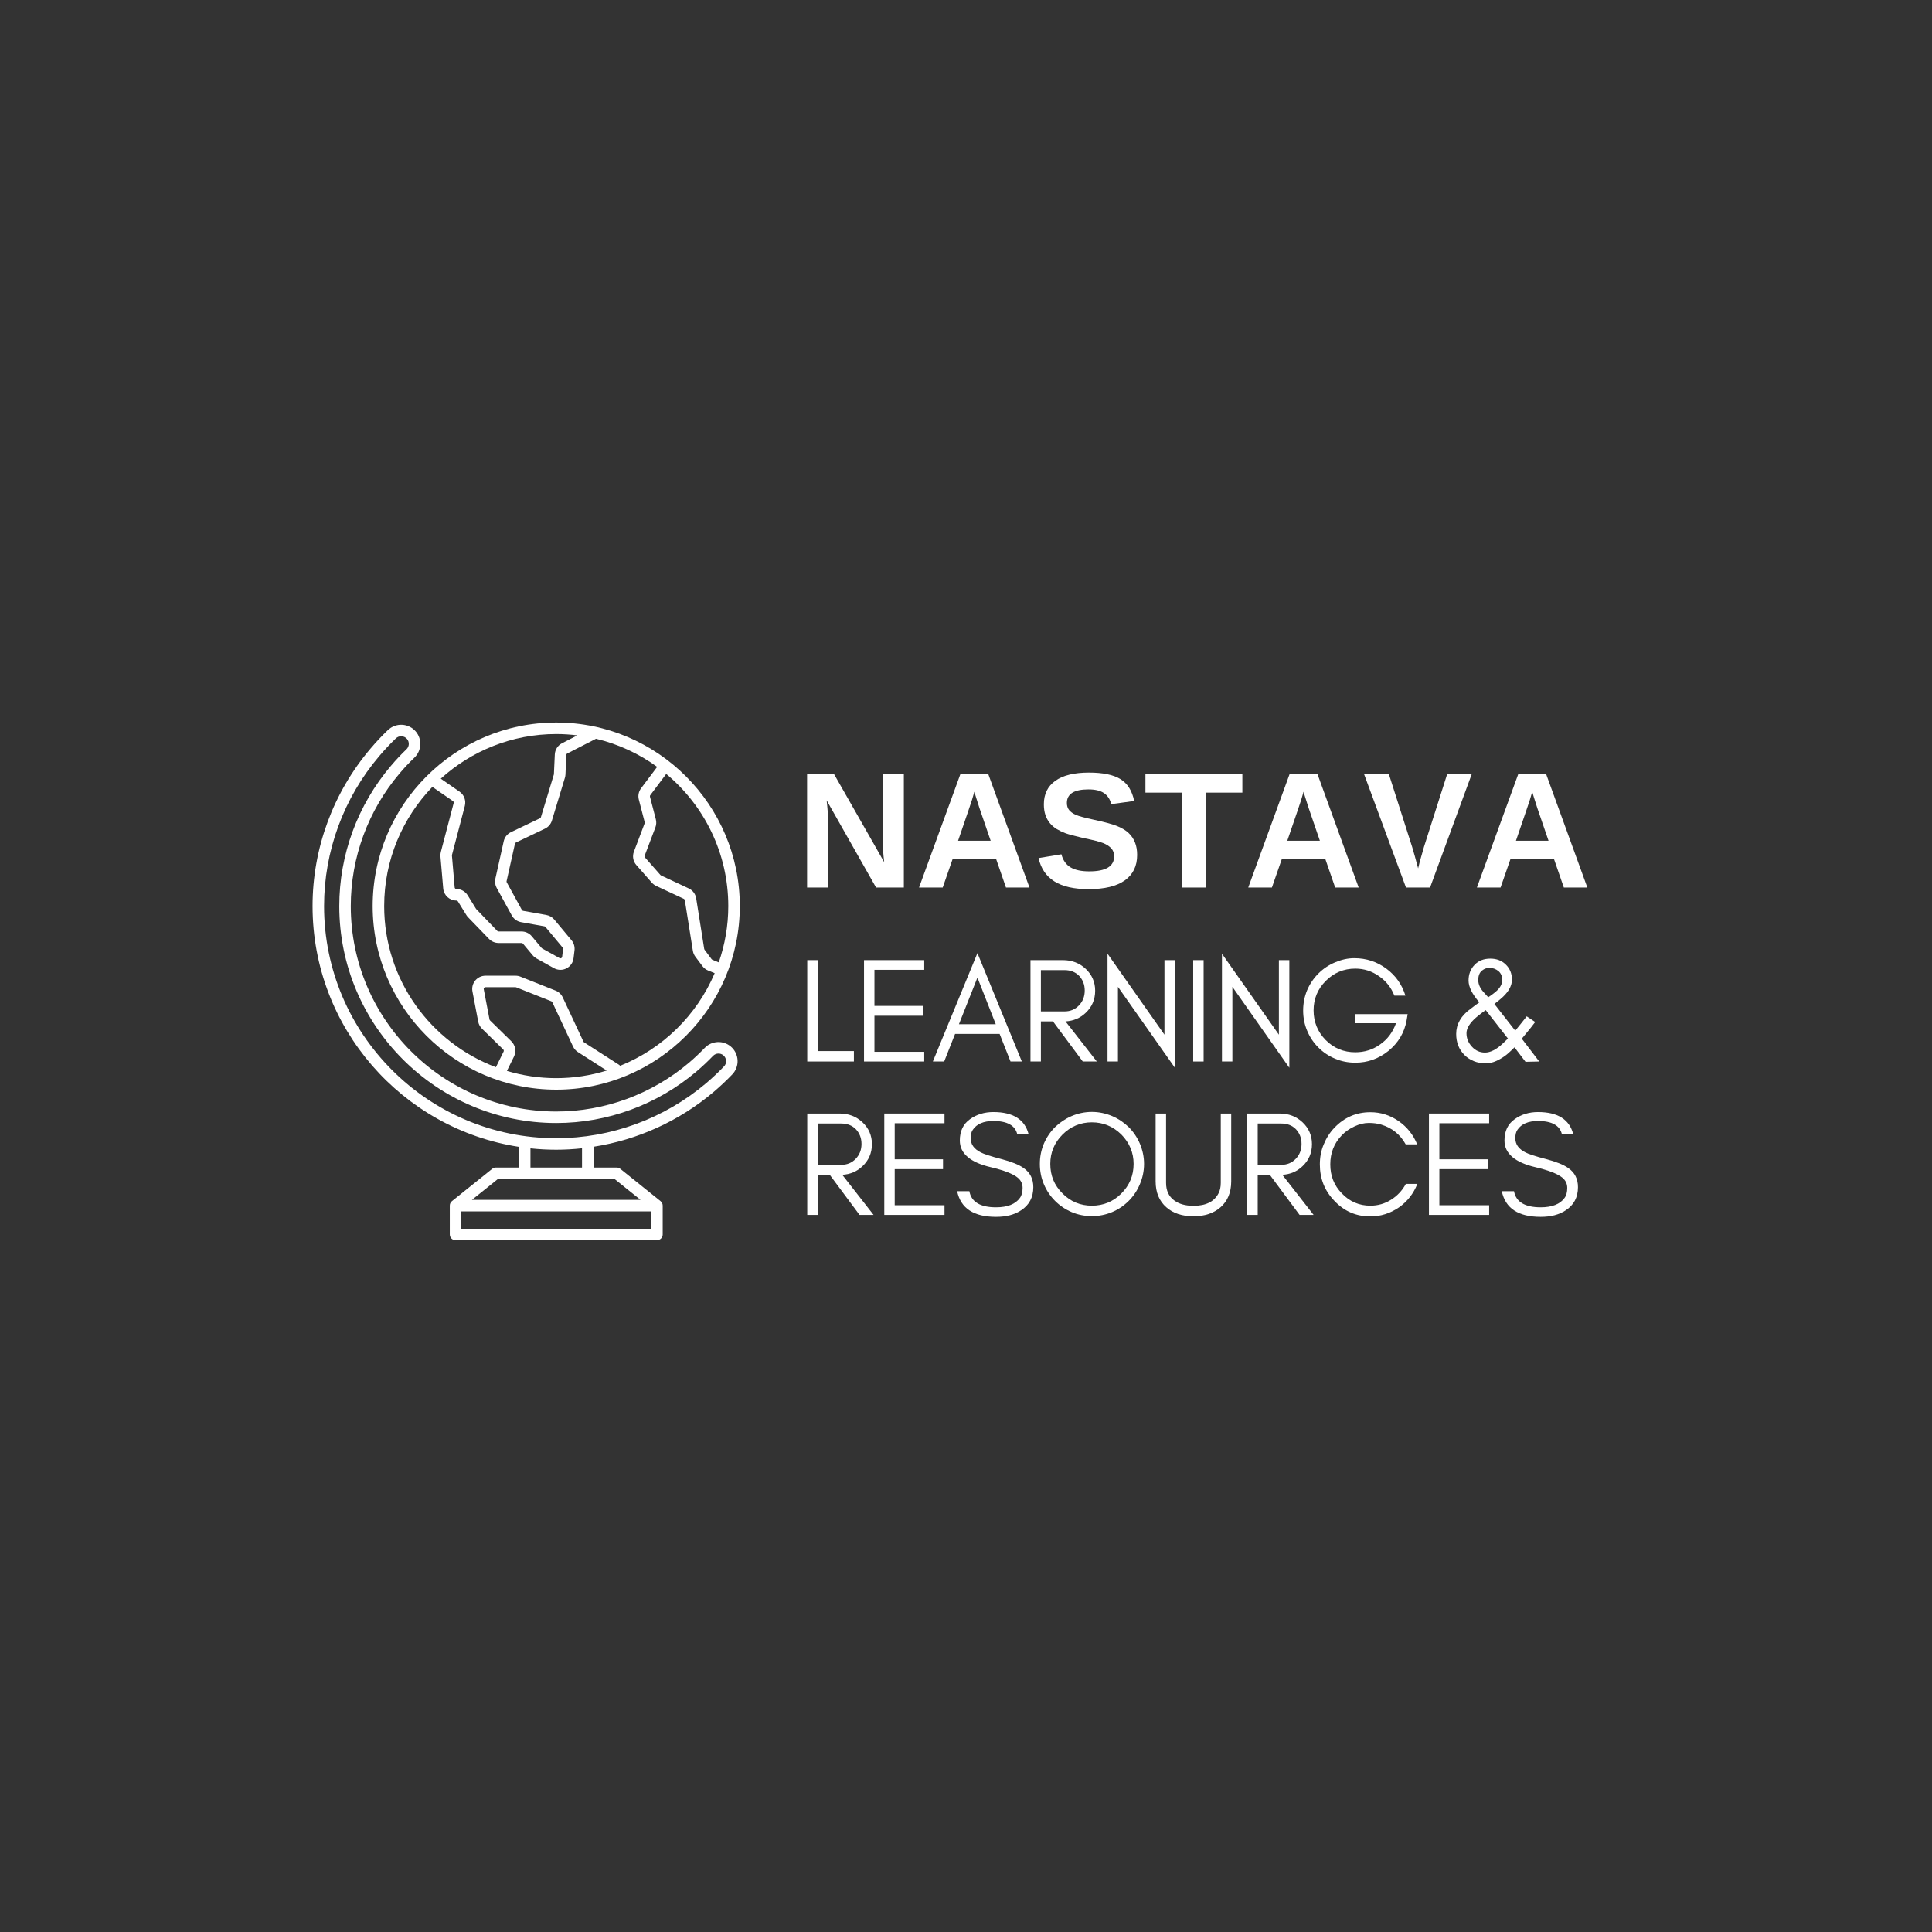 <svg xmlns="http://www.w3.org/2000/svg" xmlns:xlink="http://www.w3.org/1999/xlink" width="500" zoomAndPan="magnify" viewBox="0 0 375 375" height="500" preserveAspectRatio="xMidYMid meet" version="1.0"><rect x="0" y="0" width="375" height="375" fill="#333333" stroke="none"/><defs><g/><clipPath id="53052f5ce6"><path d="M 60.695 140.012 L 143.945 140.012 L 143.945 241 L 60.695 241 Z M 60.695 140.012 " clip-rule="nonzero"/></clipPath><clipPath id="28e490c374"><path d="M 72 140.012 L 143.945 140.012 L 143.945 212 L 72 212 Z M 72 140.012 " clip-rule="nonzero"/></clipPath></defs><g clip-path="url(#53052f5ce6)"><path fill="#ffffff" d="M 136.785 203.398 C 135.828 204.395 134.805 205.359 133.738 206.266 C 126.535 212.379 117.379 215.742 107.965 215.742 C 85.977 215.742 68.086 197.859 68.086 175.875 C 68.086 166.445 71.461 157.289 77.59 150.086 C 78.469 149.043 79.43 148.023 80.438 147.059 C 81.852 145.703 81.969 143.477 80.703 141.984 C 80.043 141.207 79.078 140.73 78.059 140.68 C 77.047 140.625 76.035 141 75.297 141.703 C 74.105 142.844 72.973 144.055 71.93 145.289 C 64.668 153.82 60.668 164.684 60.668 175.875 C 60.668 199.488 78.07 219.113 100.73 222.605 L 100.73 226.617 L 96.242 226.617 C 95.988 226.617 95.742 226.703 95.543 226.863 L 87.723 233.137 C 87.457 233.352 87.305 233.672 87.305 234.008 L 87.305 239.609 C 87.305 240.227 87.805 240.727 88.422 240.727 L 127.512 240.727 C 128.129 240.727 128.629 240.227 128.629 239.609 L 128.629 234.008 C 128.629 233.672 128.477 233.352 128.211 233.137 L 120.391 226.863 C 120.191 226.703 119.945 226.617 119.691 226.617 L 115.203 226.617 L 115.203 222.586 C 123.758 221.254 131.859 217.59 138.543 211.922 C 139.797 210.852 141.008 209.715 142.137 208.539 C 142.84 207.805 143.215 206.801 143.164 205.785 C 143.109 204.762 142.633 203.797 141.855 203.137 C 140.371 201.875 138.145 201.984 136.789 203.395 Z M 89.535 238.496 L 89.535 235.125 L 126.395 235.125 L 126.395 238.496 Z M 124.332 232.895 L 91.594 232.895 L 96.633 228.852 L 119.297 228.852 Z M 112.969 226.617 L 102.961 226.617 L 102.961 222.895 C 104.605 223.07 106.273 223.16 107.965 223.16 C 109.641 223.16 111.312 223.062 112.969 222.883 Z M 140.523 206.992 C 139.449 208.113 138.293 209.199 137.098 210.219 C 128.953 217.125 118.605 220.926 107.965 220.926 C 83.117 220.926 62.902 200.719 62.902 175.875 C 62.902 165.215 66.711 154.867 73.633 146.734 C 74.629 145.555 75.707 144.406 76.844 143.316 C 77.121 143.051 77.48 142.906 77.863 142.906 C 77.891 142.906 77.918 142.906 77.945 142.91 C 78.359 142.93 78.734 143.117 79 143.43 C 79.504 144.023 79.457 144.906 78.895 145.441 C 77.828 146.461 76.816 147.539 75.887 148.641 C 69.418 156.242 65.855 165.914 65.855 175.875 C 65.855 199.09 84.746 217.977 107.969 217.977 C 117.914 217.977 127.578 214.422 135.188 207.969 C 136.312 207.012 137.395 205.996 138.402 204.945 C 138.938 204.383 139.824 204.34 140.41 204.84 C 140.727 205.109 140.914 205.484 140.934 205.898 C 140.957 206.309 140.812 206.699 140.527 206.992 Z M 140.523 206.992 " fill-opacity="1" fill-rule="nonzero"/></g><g clip-path="url(#28e490c374)"><path fill="#ffffff" d="M 107.965 211.5 C 127.609 211.5 143.594 195.516 143.594 175.871 C 143.594 156.227 127.609 140.242 107.965 140.242 C 88.32 140.242 72.336 156.227 72.336 175.871 C 72.336 195.516 88.32 211.5 107.965 211.5 Z M 98.391 207.859 L 99.758 205.09 C 100.25 204.09 100.047 202.895 99.25 202.113 L 95.113 198.059 C 95.062 198.008 95.027 197.945 95.016 197.879 L 93.898 192.016 C 93.871 191.879 93.93 191.781 93.969 191.738 C 94.008 191.691 94.09 191.613 94.23 191.613 L 100.07 191.613 C 100.113 191.613 100.152 191.621 100.195 191.637 L 107.016 194.348 C 107.094 194.379 107.16 194.441 107.199 194.52 L 111.227 203.129 C 111.434 203.57 111.758 203.938 112.168 204.203 L 117.766 207.793 C 114.664 208.746 111.371 209.266 107.961 209.266 C 104.637 209.266 101.422 208.77 98.387 207.859 Z M 141.359 175.871 C 141.359 179.695 140.703 183.371 139.512 186.797 L 138.277 186.297 C 138.223 186.273 138.172 186.234 138.133 186.188 L 136.754 184.344 C 136.723 184.301 136.699 184.246 136.688 184.191 L 135.129 174.367 C 134.996 173.523 134.453 172.801 133.676 172.438 L 128.309 169.926 C 128.266 169.906 128.23 169.879 128.195 169.844 L 125.191 166.434 C 125.109 166.34 125.086 166.207 125.129 166.09 L 127.215 160.586 C 127.402 160.086 127.43 159.547 127.297 159.031 L 126.156 154.637 C 126.129 154.535 126.152 154.43 126.215 154.348 L 129.316 150.219 C 136.668 156.348 141.359 165.57 141.359 175.871 Z M 112.062 142.738 L 109.086 144.266 C 108.262 144.688 107.727 145.52 107.688 146.445 L 107.512 150.305 L 104.988 158.621 C 104.961 158.711 104.898 158.789 104.812 158.828 L 99.176 161.52 C 98.457 161.863 97.945 162.508 97.773 163.281 L 96.152 170.547 C 96.016 171.156 96.105 171.797 96.406 172.344 L 99.34 177.695 C 99.719 178.383 100.375 178.855 101.145 178.992 L 105.668 179.801 C 105.742 179.812 105.816 179.855 105.867 179.914 L 109.219 183.938 C 109.277 184.008 109.305 184.102 109.293 184.195 L 109.113 185.711 C 109.094 185.867 108.992 185.945 108.93 185.977 C 108.871 186.004 108.75 186.047 108.613 185.969 L 105.219 184.086 C 105.184 184.062 105.152 184.039 105.125 184.004 L 103.211 181.723 C 102.719 181.137 102 180.801 101.238 180.801 L 96.773 180.801 C 96.68 180.801 96.594 180.766 96.527 180.699 L 92.418 176.434 L 90.777 173.781 C 90.305 173.016 89.488 172.559 88.59 172.559 C 88.414 172.559 88.266 172.422 88.25 172.25 L 87.719 166.055 C 87.715 166.016 87.719 165.98 87.73 165.941 L 90.223 156.43 C 90.496 155.387 90.086 154.273 89.199 153.66 L 85.551 151.141 C 91.48 145.762 99.348 142.477 107.969 142.477 C 109.355 142.477 110.723 142.57 112.066 142.738 Z M 83.922 152.73 L 87.926 155.496 C 88.043 155.578 88.098 155.727 88.062 155.863 L 85.566 165.371 C 85.492 165.656 85.469 165.953 85.492 166.246 L 86.027 172.441 C 86.145 173.781 87.246 174.793 88.59 174.793 C 88.707 174.793 88.816 174.852 88.879 174.953 L 90.52 177.609 C 90.613 177.766 90.727 177.91 90.855 178.043 L 94.922 182.25 C 95.402 182.746 96.078 183.035 96.773 183.035 L 101.238 183.035 C 101.34 183.035 101.434 183.078 101.5 183.156 L 103.406 185.434 C 103.609 185.68 103.852 185.879 104.133 186.035 L 107.523 187.922 C 107.914 188.137 108.344 188.246 108.773 188.246 C 109.176 188.246 109.578 188.152 109.945 187.965 C 110.711 187.574 111.227 186.828 111.328 185.977 L 111.512 184.457 C 111.594 183.758 111.383 183.043 110.934 182.508 L 107.582 178.484 C 107.191 178.02 106.652 177.707 106.055 177.602 L 101.535 176.793 C 101.434 176.773 101.348 176.711 101.297 176.621 L 98.363 171.27 C 98.324 171.199 98.312 171.113 98.328 171.031 L 99.953 163.77 C 99.977 163.664 100.043 163.582 100.137 163.535 L 105.77 160.844 C 106.426 160.531 106.918 159.957 107.125 159.27 L 109.648 150.961 C 109.711 150.75 109.75 150.527 109.758 150.316 L 109.918 146.543 C 109.926 146.418 109.996 146.309 110.102 146.254 L 115.645 143.414 C 115.66 143.41 115.668 143.395 115.68 143.391 C 120.023 144.422 124.047 146.305 127.555 148.852 L 124.43 153.008 C 123.957 153.641 123.801 154.438 123.996 155.199 L 125.137 159.602 C 125.152 159.668 125.152 159.738 125.125 159.805 L 123.043 165.301 C 122.703 166.195 122.883 167.195 123.52 167.914 L 126.52 171.324 C 126.758 171.59 127.039 171.805 127.363 171.957 L 132.73 174.465 C 132.832 174.516 132.906 174.609 132.922 174.723 L 134.484 184.547 C 134.547 184.957 134.715 185.352 134.965 185.688 L 136.348 187.531 C 136.629 187.902 137.004 188.195 137.438 188.371 L 138.719 188.891 C 135.25 197.055 128.621 203.555 120.375 206.867 C 120.297 206.805 120.234 206.727 120.148 206.672 L 113.379 202.328 C 113.32 202.293 113.277 202.246 113.25 202.188 L 109.223 193.578 C 108.941 192.98 108.453 192.52 107.844 192.277 L 101.02 189.566 C 100.715 189.445 100.398 189.383 100.07 189.383 L 94.23 189.383 C 93.461 189.383 92.738 189.723 92.246 190.316 C 91.758 190.91 91.559 191.684 91.703 192.438 L 92.82 198.301 C 92.918 198.816 93.172 199.285 93.547 199.656 L 97.688 203.711 C 97.793 203.816 97.816 203.973 97.754 204.105 L 96.254 207.141 C 83.602 202.387 74.57 190.168 74.57 175.875 C 74.57 166.895 78.137 158.742 83.922 152.734 Z M 83.922 152.73 " fill-opacity="1" fill-rule="nonzero"/></g><g fill="#ffffff" fill-opacity="1"><g transform="translate(154.514, 172.271)"><g><path d="M 15.531 0 L 5.938 -16.922 C 6.125 -15.285 6.219 -13.969 6.219 -12.969 L 6.219 0 L 2.141 0 L 2.141 -21.984 L 7.391 -21.984 L 17.109 -4.922 C 16.922 -6.484 16.828 -7.91 16.828 -9.203 L 16.828 -21.984 L 20.922 -21.984 L 20.922 0 Z M 15.531 0 "/></g></g><g transform="translate(177.587, 172.271)"><g><path d="M 17.672 0 L 15.734 -5.609 L 7.344 -5.609 L 5.391 0 L 0.797 0 L 8.812 -21.984 L 14.25 -21.984 L 22.234 0 Z M 11.531 -18.594 L 11.438 -18.25 C 11.332 -17.875 11.207 -17.445 11.062 -16.969 C 10.914 -16.488 10.02 -13.859 8.375 -9.078 L 14.703 -9.078 L 12.531 -15.406 L 11.859 -17.516 Z M 11.531 -18.594 "/></g></g><g transform="translate(200.659, 172.271)"><g><path d="M 20.062 -6.328 C 20.062 -4.18 19.266 -2.535 17.672 -1.391 C 16.078 -0.254 13.734 0.312 10.641 0.312 C 7.816 0.312 5.602 -0.188 4 -1.188 C 2.406 -2.188 1.379 -3.695 0.922 -5.719 L 5.359 -6.453 C 5.66 -5.297 6.25 -4.453 7.125 -3.922 C 8 -3.398 9.211 -3.141 10.766 -3.141 C 13.984 -3.141 15.594 -4.113 15.594 -6.062 C 15.594 -6.688 15.406 -7.203 15.031 -7.609 C 14.664 -8.016 14.145 -8.352 13.469 -8.625 C 12.801 -8.895 11.516 -9.223 9.609 -9.609 C 7.961 -9.992 6.816 -10.301 6.172 -10.531 C 5.535 -10.77 4.957 -11.047 4.438 -11.359 C 3.914 -11.68 3.473 -12.066 3.109 -12.516 C 2.742 -12.961 2.457 -13.488 2.25 -14.094 C 2.051 -14.695 1.953 -15.383 1.953 -16.156 C 1.953 -18.145 2.695 -19.664 4.188 -20.719 C 5.676 -21.781 7.848 -22.312 10.703 -22.312 C 13.43 -22.312 15.477 -21.883 16.844 -21.031 C 18.207 -20.176 19.086 -18.766 19.484 -16.797 L 15.031 -16.188 C 14.801 -17.133 14.332 -17.848 13.625 -18.328 C 12.926 -18.805 11.922 -19.047 10.609 -19.047 C 7.816 -19.047 6.422 -18.172 6.422 -16.422 C 6.422 -15.859 6.566 -15.395 6.859 -15.031 C 7.16 -14.664 7.602 -14.352 8.188 -14.094 C 8.77 -13.844 9.953 -13.523 11.734 -13.141 C 13.848 -12.691 15.359 -12.273 16.266 -11.891 C 17.172 -11.516 17.891 -11.07 18.422 -10.562 C 18.953 -10.062 19.359 -9.457 19.641 -8.75 C 19.922 -8.051 20.062 -7.242 20.062 -6.328 Z M 20.062 -6.328 "/></g></g><g transform="translate(221.969, 172.271)"><g><path d="M 12.062 -18.422 L 12.062 0 L 7.453 0 L 7.453 -18.422 L 0.359 -18.422 L 0.359 -21.984 L 19.172 -21.984 L 19.172 -18.422 Z M 12.062 -18.422 "/></g></g><g transform="translate(241.485, 172.271)"><g><path d="M 17.672 0 L 15.734 -5.609 L 7.344 -5.609 L 5.391 0 L 0.797 0 L 8.812 -21.984 L 14.25 -21.984 L 22.234 0 Z M 11.531 -18.594 L 11.438 -18.25 C 11.332 -17.875 11.207 -17.445 11.062 -16.969 C 10.914 -16.488 10.02 -13.859 8.375 -9.078 L 14.703 -9.078 L 12.531 -15.406 L 11.859 -17.516 Z M 11.531 -18.594 "/></g></g><g transform="translate(264.557, 172.271)"><g><path d="M 13.016 0 L 8.344 0 L 0.219 -21.984 L 5.031 -21.984 L 9.547 -7.859 C 9.828 -6.941 10.211 -5.562 10.703 -3.719 L 11.031 -5.062 L 11.828 -7.859 L 16.328 -21.984 L 21.094 -21.984 Z M 13.016 0 "/></g></g><g transform="translate(285.867, 172.271)"><g><path d="M 17.672 0 L 15.734 -5.609 L 7.344 -5.609 L 5.391 0 L 0.797 0 L 8.812 -21.984 L 14.25 -21.984 L 22.234 0 Z M 11.531 -18.594 L 11.438 -18.25 C 11.332 -17.875 11.207 -17.445 11.062 -16.969 C 10.914 -16.488 10.02 -13.859 8.375 -9.078 L 14.703 -9.078 L 12.531 -15.406 L 11.859 -17.516 Z M 11.531 -18.594 "/></g></g></g><g fill="#ffffff" fill-opacity="1"><g transform="translate(154.514, 206.035)"><g><path d="M 4.195 -2.023 L 4.195 -19.676 L 2.172 -19.676 L 2.172 0 L 11.227 0 L 11.227 -2.023 Z M 4.195 -2.023 "/></g></g></g><g fill="#ffffff" fill-opacity="1"><g transform="translate(165.534, 206.035)"><g><path d="M 13.859 0 L 13.859 -1.879 L 4.195 -1.879 L 4.195 -8.883 L 13.57 -8.883 L 13.57 -10.793 L 4.195 -10.793 L 4.195 -17.793 L 13.859 -17.793 L 13.859 -19.676 L 2.172 -19.676 L 2.172 0 Z M 13.859 0 "/></g></g></g><g fill="#ffffff" fill-opacity="1"><g transform="translate(180.777, 206.035)"><g><path d="M 5.352 -7.234 L 8.941 -16.289 L 12.5 -7.234 Z M 17.562 0 L 8.941 -21.035 L 0.289 0 L 2.488 0 L 4.602 -5.352 L 13.25 -5.352 L 15.363 0 Z M 17.562 0 "/></g></g></g><g fill="#ffffff" fill-opacity="1"><g transform="translate(197.842, 206.035)"><g><path d="M 4.195 -9.723 L 4.195 -17.738 L 8.766 -17.738 C 9.953 -17.738 10.906 -17.359 11.633 -16.609 C 12.324 -15.855 12.703 -14.93 12.703 -13.773 C 12.703 -12.613 12.324 -11.66 11.574 -10.879 C 10.82 -10.098 9.895 -9.723 8.766 -9.723 Z M 14.727 -13.742 C 14.727 -15.422 14.09 -16.867 12.875 -17.996 C 11.688 -19.098 10.215 -19.676 8.477 -19.676 L 2.172 -19.676 L 2.172 0 L 4.195 0 L 4.195 -7.785 L 6.539 -7.785 L 12.324 0 L 15.047 0 L 8.969 -7.785 C 10.504 -7.871 11.805 -8.418 12.875 -9.434 C 14.09 -10.562 14.727 -12.008 14.727 -13.742 Z M 14.727 -13.742 "/></g></g></g><g fill="#ffffff" fill-opacity="1"><g transform="translate(212.796, 206.035)"><g><path d="M 4.195 -14.496 L 15.25 1.215 L 15.25 -19.676 L 13.223 -19.676 L 13.223 -5.207 L 2.172 -20.918 L 2.172 0 L 4.195 0 Z M 4.195 -14.496 "/></g></g></g><g fill="#ffffff" fill-opacity="1"><g transform="translate(229.427, 206.035)"><g><path d="M 4.195 0 L 4.195 -19.676 L 2.172 -19.676 L 2.172 0 Z M 4.195 0 "/></g></g></g><g fill="#ffffff" fill-opacity="1"><g transform="translate(235.009, 206.035)"><g><path d="M 4.195 -14.496 L 15.25 1.215 L 15.25 -19.676 L 13.223 -19.676 L 13.223 -5.207 L 2.172 -20.918 L 2.172 0 L 4.195 0 Z M 4.195 -14.496 "/></g></g></g><g fill="#ffffff" fill-opacity="1"><g transform="translate(251.64, 206.035)"><g><path d="M 21.586 -9.199 L 11.344 -9.199 L 11.344 -7.438 L 19.328 -7.438 C 18.719 -5.73 17.707 -4.34 16.262 -3.328 C 14.812 -2.285 13.195 -1.793 11.43 -1.793 C 9.172 -1.793 7.262 -2.574 5.672 -4.168 C 4.109 -5.758 3.328 -7.695 3.328 -9.926 C 3.328 -12.152 4.109 -14.062 5.699 -15.652 C 7.262 -17.215 9.172 -18.027 11.43 -18.027 C 13.105 -18.027 14.641 -17.535 16 -16.578 C 17.391 -15.625 18.375 -14.379 19.008 -12.789 L 21.152 -12.789 C 20.484 -14.957 19.242 -16.695 17.445 -18.027 C 15.652 -19.355 13.57 -20.051 11.227 -20.051 C 9.953 -20.051 8.711 -19.762 7.492 -19.242 C 6.25 -18.719 5.18 -17.996 4.254 -17.07 C 3.328 -16.145 2.605 -15.074 2.082 -13.859 C 1.562 -12.613 1.301 -11.285 1.301 -9.895 C 1.301 -8.508 1.562 -7.176 2.082 -5.961 C 2.605 -4.715 3.328 -3.645 4.254 -2.719 C 5.18 -1.793 6.25 -1.07 7.492 -0.551 C 8.711 -0.027 10.039 0.23 11.43 0.23 C 13.801 0.23 15.941 -0.52 17.852 -2.055 C 19.762 -3.617 20.949 -5.586 21.383 -7.984 Z M 21.586 -9.199 "/></g></g></g><g fill="#ffffff" fill-opacity="1"><g transform="translate(273.738, 206.035)"><g/></g></g><g fill="#ffffff" fill-opacity="1"><g transform="translate(280.766, 206.035)"><g><path d="M 7.609 -9.98 L 11.922 -4.457 C 11.633 -4.168 11.312 -3.848 10.965 -3.531 C 9.691 -2.316 8.508 -1.734 7.465 -1.734 C 6.48 -1.734 5.613 -2.113 4.918 -2.895 C 4.223 -3.645 3.879 -4.516 3.879 -5.496 C 3.879 -6.309 4.34 -7.176 5.293 -8.129 C 5.73 -8.566 6.48 -9.172 7.609 -9.98 Z M 7.438 -13.195 C 6.566 -14.09 6.164 -14.93 6.164 -15.797 C 6.164 -16.637 6.395 -17.246 6.887 -17.648 C 7.348 -18.027 7.898 -18.199 8.477 -18.172 C 9.055 -18.141 9.605 -17.938 10.098 -17.535 C 10.562 -17.129 10.82 -16.551 10.82 -15.855 C 10.82 -15.133 10.504 -14.469 9.895 -13.859 C 9.605 -13.57 9.316 -13.34 9 -13.105 C 8.68 -12.875 8.391 -12.672 8.102 -12.469 C 7.871 -12.703 7.668 -12.961 7.438 -13.195 Z M 17.215 -7.668 L 15.566 -8.766 L 14.469 -7.379 C 14.09 -6.914 13.715 -6.453 13.34 -5.988 L 9.289 -11.168 C 9.637 -11.457 10.039 -11.746 10.445 -12.094 C 11.949 -13.34 12.703 -14.613 12.703 -15.883 C 12.703 -17.07 12.297 -18.055 11.488 -18.836 C 10.707 -19.59 9.723 -19.965 8.508 -19.965 C 7.234 -19.965 6.191 -19.559 5.441 -18.75 C 4.66 -17.938 4.281 -16.926 4.281 -15.711 C 4.281 -14.496 4.977 -13.078 6.367 -11.488 C 5.785 -11.055 5.207 -10.648 4.688 -10.242 C 2.805 -8.883 1.879 -7.234 1.879 -5.352 C 1.879 -3.703 2.402 -2.344 3.5 -1.246 C 4.023 -0.723 4.629 -0.348 5.324 -0.059 C 6.02 0.23 6.828 0.348 7.727 0.348 C 8.652 0.348 9.664 0 10.852 -0.754 C 11.457 -1.098 12.211 -1.766 13.195 -2.75 L 15.336 0.059 L 17.996 0 L 14.613 -4.426 C 16.059 -6.164 16.926 -7.262 17.215 -7.668 Z M 17.215 -7.668 "/></g></g></g><g fill="#ffffff" fill-opacity="1"><g transform="translate(299.933, 206.035)"><g/></g></g><g fill="#ffffff" fill-opacity="1"><g transform="translate(154.514, 235.812)"><g><path d="M 4.195 -9.723 L 4.195 -17.738 L 8.766 -17.738 C 9.953 -17.738 10.906 -17.359 11.633 -16.609 C 12.324 -15.855 12.703 -14.93 12.703 -13.773 C 12.703 -12.613 12.324 -11.66 11.574 -10.879 C 10.82 -10.098 9.895 -9.723 8.766 -9.723 Z M 14.727 -13.742 C 14.727 -15.422 14.09 -16.867 12.875 -17.996 C 11.688 -19.098 10.215 -19.676 8.477 -19.676 L 2.172 -19.676 L 2.172 0 L 4.195 0 L 4.195 -7.785 L 6.539 -7.785 L 12.324 0 L 15.047 0 L 8.969 -7.785 C 10.504 -7.871 11.805 -8.418 12.875 -9.434 C 14.09 -10.562 14.727 -12.008 14.727 -13.742 Z M 14.727 -13.742 "/></g></g></g><g fill="#ffffff" fill-opacity="1"><g transform="translate(169.468, 235.812)"><g><path d="M 13.859 0 L 13.859 -1.879 L 4.195 -1.879 L 4.195 -8.883 L 13.57 -8.883 L 13.57 -10.793 L 4.195 -10.793 L 4.195 -17.793 L 13.859 -17.793 L 13.859 -19.676 L 2.172 -19.676 L 2.172 0 Z M 13.859 0 "/></g></g></g><g fill="#ffffff" fill-opacity="1"><g transform="translate(184.711, 235.812)"><g><path d="M 7.609 -9.258 C 10.156 -8.652 11.891 -7.984 12.816 -7.234 C 13.453 -6.711 13.773 -6.047 13.773 -5.238 C 13.773 -4.426 13.598 -3.762 13.25 -3.297 C 12.383 -2.082 10.82 -1.477 8.621 -1.477 C 5.555 -1.477 3.82 -2.516 3.441 -4.602 L 1.07 -4.602 C 1.766 -1.273 4.281 0.375 8.621 0.375 C 10.562 0.375 12.18 -0.027 13.484 -0.898 C 15.047 -1.91 15.855 -3.414 15.855 -5.383 C 15.855 -7.004 15.219 -8.246 13.945 -9.113 C 13.051 -9.75 11.602 -10.328 9.605 -10.852 C 7.582 -11.371 6.277 -11.805 5.672 -12.125 C 4.34 -12.789 3.676 -13.715 3.703 -14.93 C 3.703 -15.566 3.82 -16.117 4.109 -16.52 C 4.859 -17.648 6.191 -18.227 8.102 -18.227 C 10.793 -18.227 12.324 -17.359 12.73 -15.684 L 14.93 -15.684 C 14.207 -18.52 11.922 -19.965 8.102 -19.965 C 6.367 -19.965 4.832 -19.5 3.559 -18.574 C 2.258 -17.648 1.59 -16.289 1.59 -14.438 C 1.59 -11.922 3.617 -10.184 7.609 -9.258 Z M 7.609 -9.258 "/></g></g></g><g fill="#ffffff" fill-opacity="1"><g transform="translate(200.532, 235.812)"><g><path d="M 19.5 -9.895 C 19.5 -7.637 18.691 -5.73 17.129 -4.168 C 15.539 -2.574 13.629 -1.793 11.398 -1.793 C 9.172 -1.793 7.262 -2.574 5.699 -4.168 C 4.109 -5.73 3.328 -7.637 3.328 -9.895 C 3.328 -12.094 4.109 -14.004 5.699 -15.594 C 7.262 -17.156 9.172 -17.969 11.398 -17.969 C 13.629 -17.969 15.539 -17.156 17.129 -15.594 C 18.691 -14.004 19.5 -12.094 19.5 -9.895 Z M 21.527 -9.895 C 21.527 -11.285 21.238 -12.586 20.715 -13.832 C 20.195 -15.047 19.473 -16.117 18.547 -17.043 C 17.621 -17.938 16.551 -18.664 15.336 -19.184 C 14.09 -19.703 12.789 -19.992 11.398 -19.992 C 10.012 -19.992 8.68 -19.703 7.465 -19.184 C 6.25 -18.664 5.18 -17.938 4.254 -17.043 C 3.328 -16.117 2.605 -15.047 2.082 -13.832 C 1.562 -12.586 1.301 -11.285 1.301 -9.895 C 1.301 -8.508 1.562 -7.176 2.082 -5.961 C 2.605 -4.715 3.328 -3.645 4.254 -2.719 C 5.18 -1.793 6.25 -1.07 7.465 -0.551 C 8.68 -0.027 10.012 0.23 11.398 0.23 C 12.789 0.23 14.09 -0.027 15.336 -0.551 C 16.551 -1.07 17.621 -1.793 18.547 -2.719 C 19.473 -3.645 20.195 -4.715 20.715 -5.961 C 21.238 -7.176 21.527 -8.508 21.527 -9.895 Z M 21.527 -9.895 "/></g></g></g><g fill="#ffffff" fill-opacity="1"><g transform="translate(222.572, 235.812)"><g><path d="M 16.406 -6.512 L 16.406 -19.676 L 14.379 -19.676 L 14.379 -6.223 C 14.379 -5.41 14.234 -4.746 13.945 -4.195 C 13.105 -2.574 11.488 -1.766 9.086 -1.766 C 7.523 -1.766 6.277 -2.113 5.352 -2.805 C 4.281 -3.586 3.762 -4.715 3.762 -6.223 L 3.762 -19.676 L 1.734 -19.676 L 1.734 -6.512 C 1.734 -4.367 2.43 -2.691 3.82 -1.477 C 5.121 -0.316 6.887 0.262 9.086 0.262 C 11.254 0.262 12.992 -0.316 14.324 -1.477 C 15.711 -2.691 16.406 -4.367 16.406 -6.512 Z M 16.406 -6.512 "/></g></g></g><g fill="#ffffff" fill-opacity="1"><g transform="translate(239.926, 235.812)"><g><path d="M 4.195 -9.723 L 4.195 -17.738 L 8.766 -17.738 C 9.953 -17.738 10.906 -17.359 11.633 -16.609 C 12.324 -15.855 12.703 -14.93 12.703 -13.773 C 12.703 -12.613 12.324 -11.66 11.574 -10.879 C 10.82 -10.098 9.895 -9.723 8.766 -9.723 Z M 14.727 -13.742 C 14.727 -15.422 14.09 -16.867 12.875 -17.996 C 11.688 -19.098 10.215 -19.676 8.477 -19.676 L 2.172 -19.676 L 2.172 0 L 4.195 0 L 4.195 -7.785 L 6.539 -7.785 L 12.324 0 L 15.047 0 L 8.969 -7.785 C 10.504 -7.871 11.805 -8.418 12.875 -9.434 C 14.09 -10.562 14.727 -12.008 14.727 -13.742 Z M 14.727 -13.742 "/></g></g></g><g fill="#ffffff" fill-opacity="1"><g transform="translate(254.88, 235.812)"><g><path d="M 20.227 -6.02 L 17.996 -6.02 C 17.301 -4.746 16.348 -3.703 15.133 -2.953 C 13.918 -2.172 12.559 -1.793 11.109 -1.793 C 8.941 -1.793 7.09 -2.574 5.555 -4.195 C 4.051 -5.73 3.328 -7.609 3.328 -9.809 C 3.328 -12.008 4.051 -13.887 5.555 -15.449 C 6.25 -16.176 7.09 -16.754 8.043 -17.188 C 8.969 -17.621 9.895 -17.852 10.82 -17.852 C 11.719 -17.852 12.5 -17.738 13.195 -17.535 C 15.305 -16.898 16.898 -15.625 17.969 -13.688 L 20.195 -13.688 C 19.445 -15.539 18.258 -17.043 16.609 -18.199 C 14.93 -19.355 13.105 -19.934 11.109 -19.934 C 8.363 -19.934 6.047 -18.922 4.137 -16.926 C 3.242 -16 2.547 -14.902 2.055 -13.688 C 1.535 -12.469 1.301 -11.168 1.301 -9.809 C 1.301 -7.031 2.227 -4.688 4.137 -2.719 C 6.047 -0.695 8.363 0.289 11.109 0.289 C 13.105 0.289 14.93 -0.289 16.637 -1.445 C 18.285 -2.605 19.473 -4.109 20.227 -6.02 Z M 20.227 -6.02 "/></g></g></g><g fill="#ffffff" fill-opacity="1"><g transform="translate(275.185, 235.812)"><g><path d="M 13.859 0 L 13.859 -1.879 L 4.195 -1.879 L 4.195 -8.883 L 13.57 -8.883 L 13.57 -10.793 L 4.195 -10.793 L 4.195 -17.793 L 13.859 -17.793 L 13.859 -19.676 L 2.172 -19.676 L 2.172 0 Z M 13.859 0 "/></g></g></g><g fill="#ffffff" fill-opacity="1"><g transform="translate(290.427, 235.812)"><g><path d="M 7.609 -9.258 C 10.156 -8.652 11.891 -7.984 12.816 -7.234 C 13.453 -6.711 13.773 -6.047 13.773 -5.238 C 13.773 -4.426 13.598 -3.762 13.25 -3.297 C 12.383 -2.082 10.82 -1.477 8.621 -1.477 C 5.555 -1.477 3.82 -2.516 3.441 -4.602 L 1.07 -4.602 C 1.766 -1.273 4.281 0.375 8.621 0.375 C 10.562 0.375 12.18 -0.027 13.484 -0.898 C 15.047 -1.91 15.855 -3.414 15.855 -5.383 C 15.855 -7.004 15.219 -8.246 13.945 -9.113 C 13.051 -9.75 11.602 -10.328 9.605 -10.852 C 7.582 -11.371 6.277 -11.805 5.672 -12.125 C 4.34 -12.789 3.676 -13.715 3.703 -14.93 C 3.703 -15.566 3.82 -16.117 4.109 -16.52 C 4.859 -17.648 6.191 -18.227 8.102 -18.227 C 10.793 -18.227 12.324 -17.359 12.73 -15.684 L 14.93 -15.684 C 14.207 -18.52 11.922 -19.965 8.102 -19.965 C 6.367 -19.965 4.832 -19.5 3.559 -18.574 C 2.258 -17.648 1.59 -16.289 1.59 -14.438 C 1.59 -11.922 3.617 -10.184 7.609 -9.258 Z M 7.609 -9.258 "/></g></g></g><g fill="#ffffff" fill-opacity="1"><g transform="translate(306.253, 235.812)"><g/></g></g></svg>